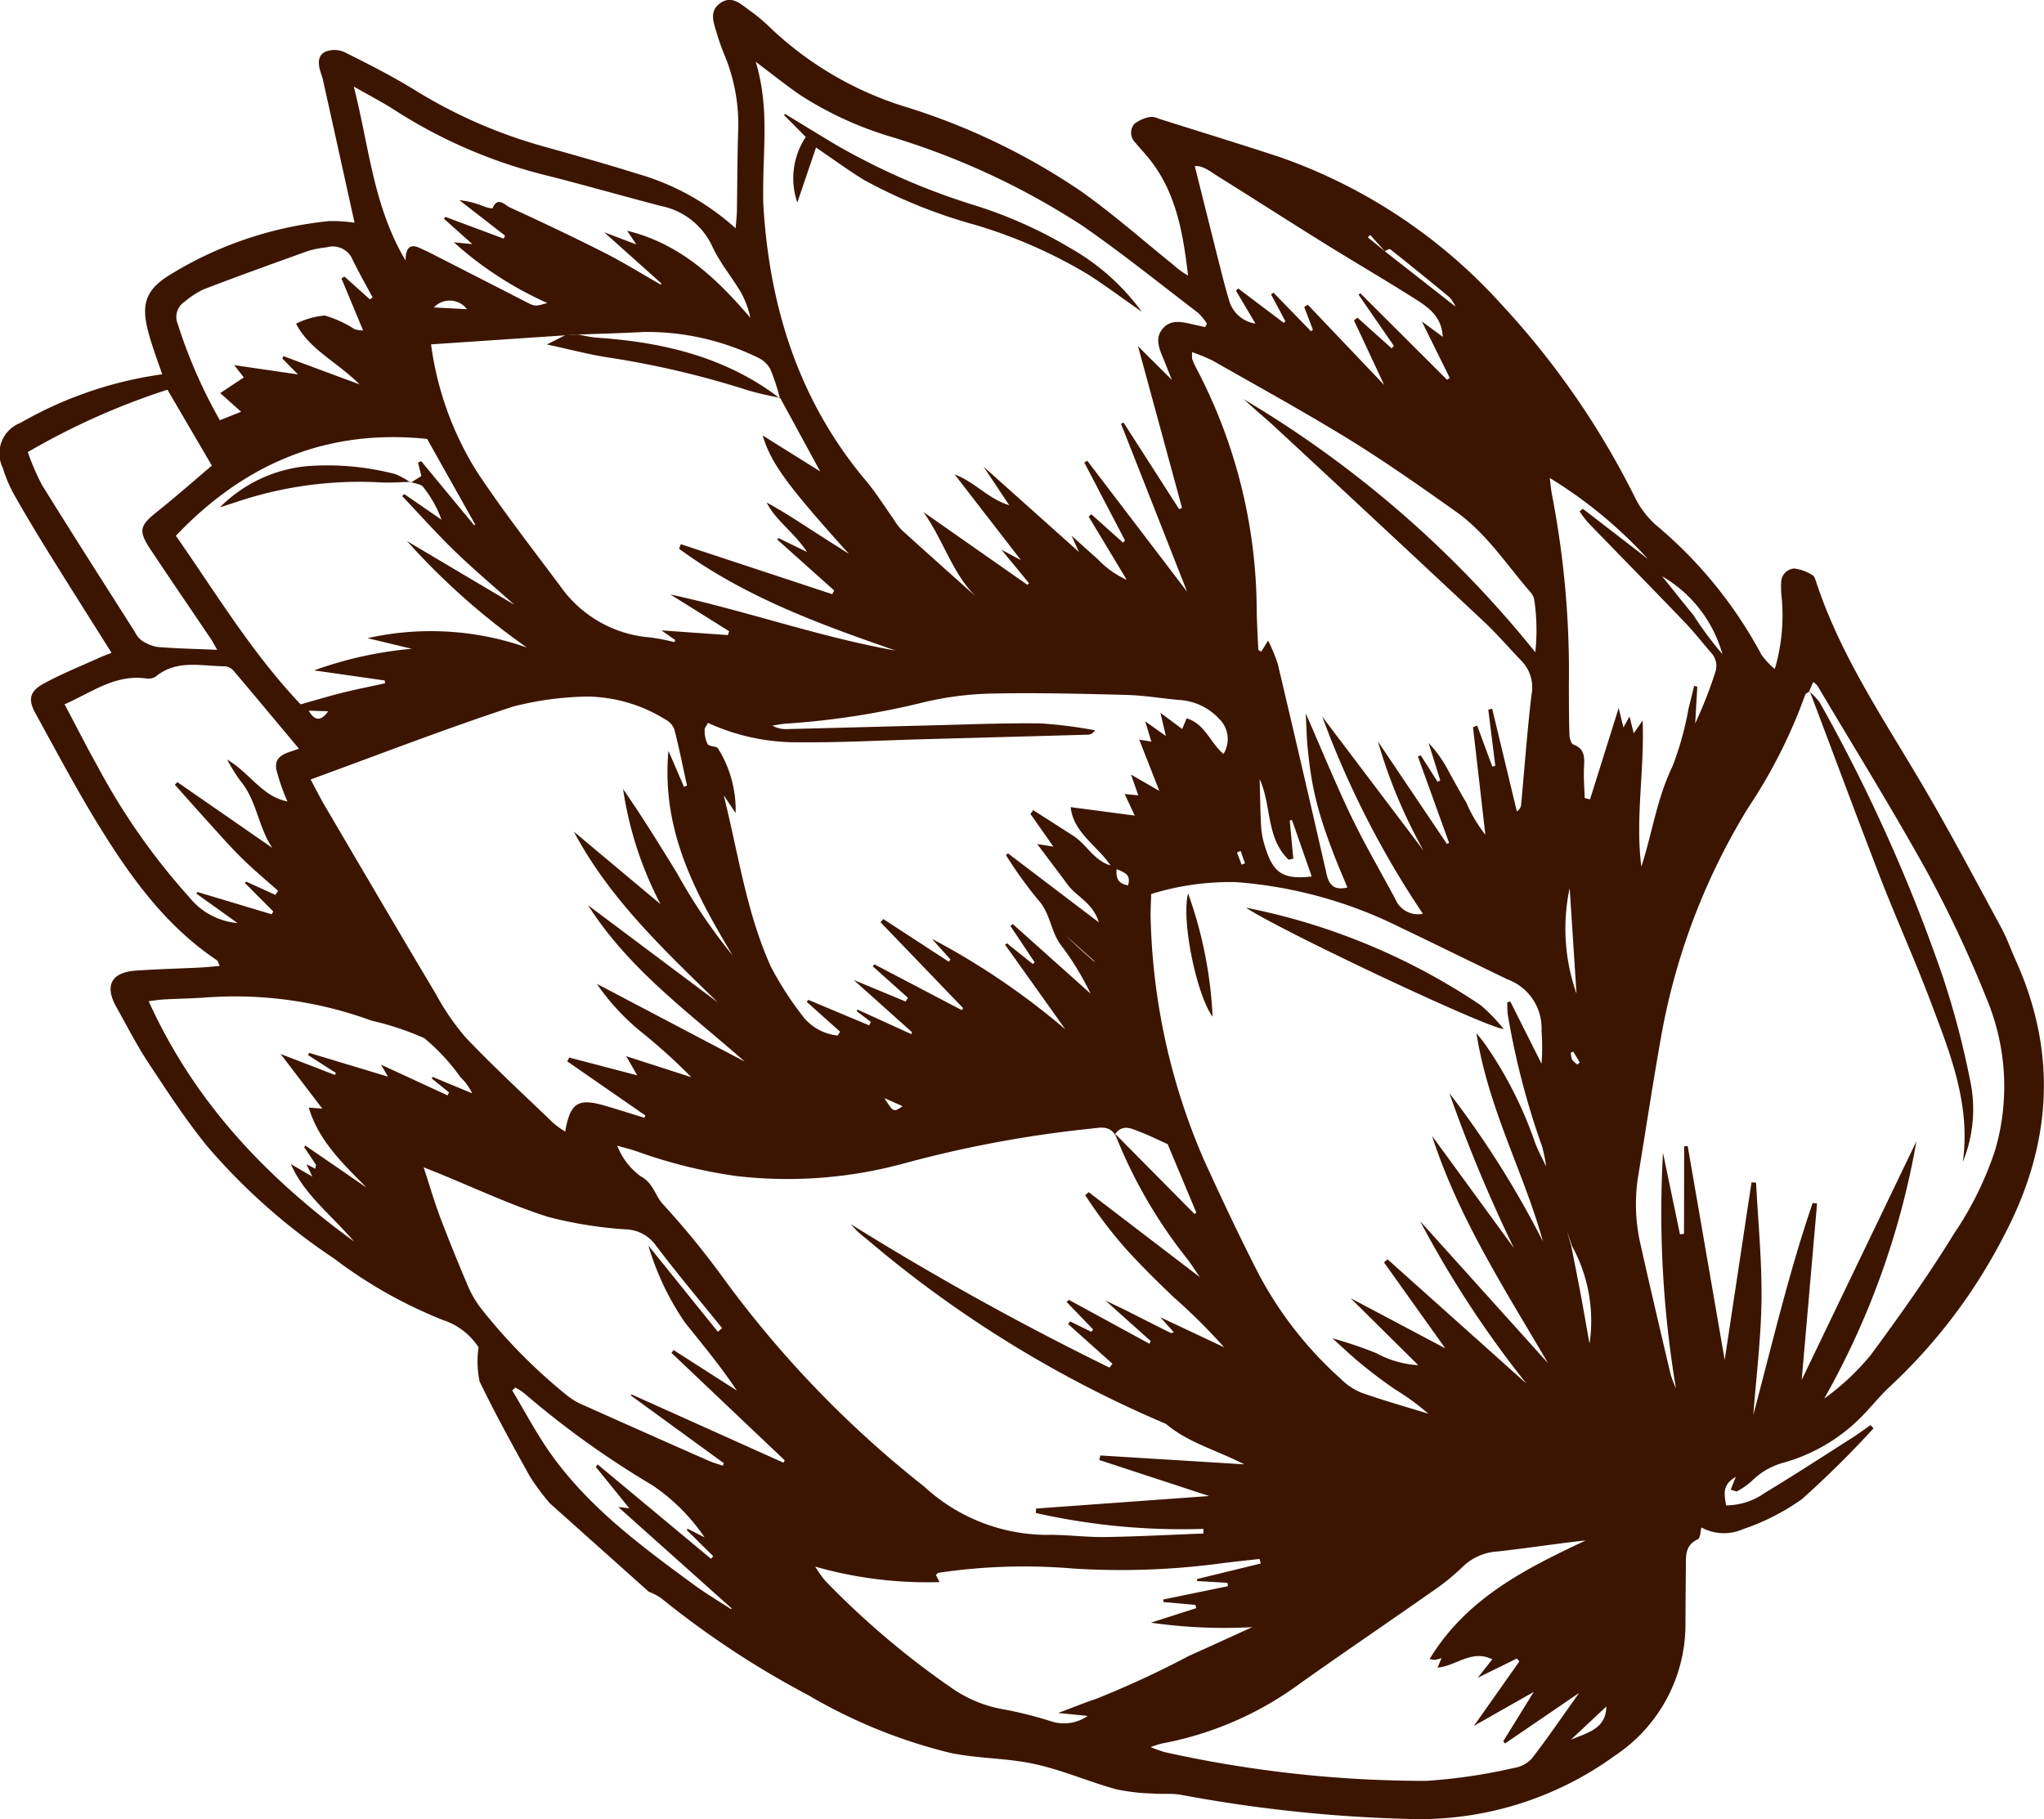 <svg xmlns="http://www.w3.org/2000/svg" width="126.354" height="112.458" viewBox="0 0 126.354 112.458"><defs><style>.a{fill:#3b1500;}</style></defs><g transform="translate(379.627 432.824) rotate(180)"><g transform="translate(253.273 320.366)"><path class="a" d="M345.651,339.9a14.881,14.881,0,0,1,1.211,1.632c1.08,1.942,2.156,3.892,3.12,5.892a6.071,6.071,0,0,1,.062,2.105,4.186,4.186,0,0,0,2.234,1.7,28.654,28.654,0,0,1,6.686,3.781,38.128,38.128,0,0,1,7.864,6.962c1.316,1.622,2.464,3.384,3.617,5.131.728,1.1,1.331,2.294,1.982,3.45.75,1.326.331,2.155-1.185,2.264-1.324.094-2.652.125-3.978.19-.378.019-.754.06-1.217.1.077.166.094.3.168.35,3.14,2.1,5.3,5.084,7.241,8.224,1.415,2.29,2.678,4.678,3.977,7.039.468.851.371,1.354-.479,1.825-1.116.617-2.312,1.09-3.476,1.621-.222.1-.452.182-.746.3,1.343,2.135,2.642,4.183,3.921,6.245.72,1.164,1.425,2.338,2.1,3.53a8.552,8.552,0,0,1,.7,1.651,2.027,2.027,0,0,1-1.094,2.791,24.277,24.277,0,0,1-7.8,2.849c-.286.049-.574.094-.957.157.3.883.6,1.671.823,2.48.489,1.755.271,2.693-1.274,3.648a23.113,23.113,0,0,1-9.879,3.339,9.459,9.459,0,0,1-1.562-.1c.66,2.986,1.3,5.9,1.951,8.813.037.167.094.33.147.493.153.479.207,1.016-.282,1.257a1.505,1.505,0,0,1-1.176-.01c-1.492-.743-2.986-1.5-4.4-2.375a30.827,30.827,0,0,0-7.974-3.477c-1.936-.543-3.874-1.086-5.793-1.688a15.3,15.3,0,0,1-6.031-3.361c-.037.479-.073.753-.077,1.027-.027,1.628-.026,3.255-.075,4.882a11.128,11.128,0,0,0,.827,4.769,13.942,13.942,0,0,1,.512,1.452c.183.613.448,1.284-.205,1.77-.731.542-1.288-.031-1.83-.419a10.423,10.423,0,0,1-1.283-1.07,21.167,21.167,0,0,0-8.464-4.929,40.638,40.638,0,0,1-10.721-5.166c-1.986-1.4-3.819-3.025-5.717-4.553a5.065,5.065,0,0,0-.935-.682c.315,2.634.732,5.211,2.5,7.336.246.3.512.576.756.875a.853.853,0,0,1,.059,1.173,2.225,2.225,0,0,1-1,.423,1.021,1.021,0,0,1-.494-.107c-2.49-.786-4.986-1.552-7.466-2.367a33.2,33.2,0,0,1-13.669-9.054,50.712,50.712,0,0,1-8.363-12.1,5.626,5.626,0,0,0-1.243-1.6,27.063,27.063,0,0,1-6.524-8.018,4.715,4.715,0,0,0-.825-.886,11.7,11.7,0,0,0-.433,4.335,5.8,5.8,0,0,1,.038,1.02.863.863,0,0,1-.81.858,2.721,2.721,0,0,1-1.127-.413c-.122-.062-.182-.282-.235-.442-1.492-4.52-4.148-8.427-6.534-12.482-1.714-2.91-3.289-5.9-4.9-8.871-.346-.637-.585-1.332-.884-1.994-2.63-5.806-2.219-11.481.72-17.051a33.8,33.8,0,0,1,7.006-9.28c.658-.605,1.216-1.321,1.848-1.956a10.9,10.9,0,0,1,4.708-2.773,4.46,4.46,0,0,0,2.078-1.2,4.565,4.565,0,0,1,.884-.6l.367.115-.316.79c.862-.491.712-1.087.6-1.762a4.161,4.161,0,0,0-2.376.76c-1.829,1.106-3.621,2.271-5.424,3.42-.387.246-.756.523-1.133.784l-.181-.2a60.781,60.781,0,0,1,4.43-4.382,14,14,0,0,1,3.629-1.849,2.913,2.913,0,0,1,2.578.1c.071-.255.071-.66.223-.728.817-.37.732-1.07.741-1.747.012-1.155.018-2.312.025-3.469a9.74,9.74,0,0,1,4.361-8.16,20.533,20.533,0,0,1,12.784-3.914,88.366,88.366,0,0,1,14.037,1.491c.575.1,1.177.033,1.764.081a12.147,12.147,0,0,1,2.285.271c1.685.474,3.313,1.183,5.016,1.555s3.5.327,5.2.686a32.438,32.438,0,0,1,8.772,3.565,55.637,55.637,0,0,1,9.1,6,4.009,4.009,0,0,0,.769.4Zm-62.716,17.314.444,1.433.654,1.964a10.377,10.377,0,0,0,.263,1.326,47.929,47.929,0,0,1,2.13,8.193,6.533,6.533,0,0,1,.022.734l-.185.042q-.965-1.92-1.929-3.841a13.251,13.251,0,0,0,0,2.031,3.221,3.221,0,0,0,2.108,3.183c2.2,1.058,4.382,2.141,6.584,3.19a27.285,27.285,0,0,0,10.205,2.821,16.589,16.589,0,0,0,5.235-.736c.011-.58.053-1.128.026-1.673a39.841,39.841,0,0,0-3.265-14.709c-1.1-2.415-2.229-4.816-3.44-7.173a23.372,23.372,0,0,0-5.054-6.43,3.853,3.853,0,0,0-1.265-.846c-1.363-.48-2.758-.872-4.141-1.3a15.142,15.142,0,0,0,2.062,1.507q1.057.725,2.052,1.539c.63.513,1.217,1.077,1.822,1.619a25.606,25.606,0,0,1-2.724-.924,6.125,6.125,0,0,0-2.585-.739c1.322,1.309,2.645,2.619,4.181,4.141l-5.851-3.1,3.789,5.314-.222.189-8.587-7.684a63.645,63.645,0,0,1,6.571,10.038l-7.905-8.779c2.653,4.55,5.53,8.962,7.17,14.052q-2.528-3.464-5.057-6.928a90.533,90.533,0,0,1,3.988,9.573,58.062,58.062,0,0,1-5.786-9.173c1.181,4.279,3.385,8.211,4.112,12.881-.26-.327-.368-.453-.467-.586a24.562,24.562,0,0,1-3.144-6.15c-.207-.55-.494-1.071-.743-1.6l-.653-1.964q-.224-.717-.445-1.433-.205-.719-.412-1.437c-.194-.994-.394-1.985-.58-2.98-.189-1.013-.364-2.03-.546-3.044a9.623,9.623,0,0,0,1.079,6.03Q282.687,356.5,282.935,357.213ZM294.027,417.3l.9,1,.146-.148-1.047-.856-4.374-3.426a2.2,2.2,0,0,0,.371.575c1.206,1,2.43,1.99,3.659,2.966C293.734,417.462,293.909,417.346,294.027,417.3Zm37.386-9.114a13.358,13.358,0,0,0,.582,1.792,1.658,1.658,0,0,0,.8.747,15.644,15.644,0,0,0,7.043,1.576c1.362-.079,2.727-.109,4.089-.161l.764-.047,8.289-.559a19.706,19.706,0,0,0-2.817-7.845c-1.6-2.42-3.389-4.719-5.129-7.043a7.5,7.5,0,0,0-5.591-3.229,12.829,12.829,0,0,1-1.493-.286l-.07.12.858.6-4.109-.289-.073.24,3.629,2.27c-4.793-1.04-9.255-2.645-13.923-3.467,4.7,1.625,9.348,3.325,13.387,6.293l-.109.283-9.358-3.09-.122.227,3.524,3.153-.082.085-1.763-.857c.84,1.268,1.947,1.944,2.49,3.054-.927-.5-1.781-1.057-2.639-1.613-.812-.523-1.628-1.039-2.441-1.559,3.743,4.153,4.824,5.593,5.331,7.32-1.076-.672-2.19-1.37-3.555-2.222.908,1.666,1.692,3.109,2.478,4.552Zm22.829-5.206-.661.412.205.832-.194.092-3.281-3.97-.057.055,2.969,5.287c6.089.634,11.215-1.444,15.533-5.986-2.5-3.577-4.7-7.246-7.714-10.423-.854.24-1.708.5-2.574.716s-1.765.393-2.646.587l.026.174,4.363.623a23.85,23.85,0,0,1-6.04,1.335l2.736.657a17.886,17.886,0,0,1-9.853-.58,43.348,43.348,0,0,1,7.413,6.582l-6.638-3.938c1.342,1.2,2.556,2.219,3.691,3.32s2.168,2.266,3.247,3.4l-.133.123-2.3-1.585a7.088,7.088,0,0,0,1.135,2.025c.151.19.515.211.782.309Zm-43.531-40.231-4.92-4.972-.118.079c.6,1.439,1.206,2.877,1.773,4.234.609.274,1.132.535,1.677.746s1.117.528,1.587-.145c.4.587,1,.4,1.53.352a72.292,72.292,0,0,0,11.476-2.137,27.4,27.4,0,0,1,10.43-.783,30.711,30.711,0,0,1,6.093,1.513c.4.141.821.24,1.232.359a4.242,4.242,0,0,0-1.459-1.9c-.757-.4-.867-1.149-1.336-1.684a51.9,51.9,0,0,1-3.737-4.565,65.706,65.706,0,0,0-12.427-12.913,11.271,11.271,0,0,0-7.585-3c-1.2.026-2.4-.151-3.593-.133-2.034.03-4.066.141-6.1.218l0,.287a41.008,41.008,0,0,1,10.357.982l-.01.274-10.7.775,6.79,2.227-.062.281c-2.866-.178-5.733-.355-8.9-.549,1.788.912,3.5,1.355,4.838,2.5a71.721,71.721,0,0,1,18.4,11.337c.2.161.4.319.593.493s.333.345.5.52a180.165,180.165,0,0,0-16-8.872l-.183.24,2.745,2.456-.136.159-1.3-.642-.116.144,1.639,1.7-.138.134-4.976-2.712-.085.16,2.8,2.508c-.609-.293-.949-.449-1.283-.617-.917-.46-1.83-.927-2.749-1.385-.037-.019-.105.023-.193.045l.836.928c-1.462-.689-2.706-1.274-3.949-1.862a36.138,36.138,0,0,0,3.075,3.055c1.024.972,2.029,1.966,2.979,3.008a28.269,28.269,0,0,1,2.534,3.34l-.211.19-6.88-5.261c.327.471.55.827.806,1.158A30.131,30.131,0,0,1,310.711,362.754Zm-42.917,27.334-.038,0c.1-.071.251-.125.281-.218a32.1,32.1,0,0,1,3.518-6.972,40.514,40.514,0,0,0,5.437-14.449c.485-2.739.9-5.492,1.352-8.237a10.965,10.965,0,0,0-.107-4.213c-.606-2.715-1.244-5.424-1.881-8.133a6.585,6.585,0,0,0-.33-.861,65.653,65.653,0,0,1,.8,14.553q-.526-2.517-1.05-5.035l-.249.027q-.006,2.7-.01,5.409l-.218.021-2.287-13.226c-.56,3.7-1.11,7.341-1.659,10.979l-.282-.016c-.123-2.415-.363-4.831-.335-7.244.027-2.374.326-4.746.507-7.118-1.169,4.389-2.2,8.812-3.671,13.107l-.27-.042c.308-3.526.615-7.054.95-10.9-2.449,5.092-4.771,9.923-7.094,14.754a49.692,49.692,0,0,1,5.7-15.907,15.127,15.127,0,0,0-2.876,2.694c-1.8,2.441-3.565,4.925-5.153,7.51a20.768,20.768,0,0,0-2.531,5.14,14.048,14.048,0,0,0,.5,9.322,74.069,74.069,0,0,0,3.639,7.781c2.17,3.931,4.545,7.749,6.836,11.612a1.284,1.284,0,0,0,.264.242Zm37.341,22.521-.12.209a3.785,3.785,0,0,0,.55.671c2.381,1.817,4.713,3.7,7.174,5.4a46.087,46.087,0,0,0,11.837,5.493,21.872,21.872,0,0,1,5.578,2.567c.861.589,1.674,1.247,2.757,2.06-.819-2.7-.472-5.18-.465-7.643,0-.428.015-.857-.011-1.284-.391-6.308-2.214-12.079-6.354-16.991-.6-.717-1.1-1.524-1.648-2.289a4.389,4.389,0,0,0-.527-.72c-1.525-1.385-3.065-2.754-4.6-4.127,1.452,1.424,1.967,3.422,3.237,5.218l-6.427-4.5-.1.1,1.7,2.067-1.2-.639,4.1,5.3c-1.244-.465-2.093-1.524-3.378-1.906l1.589,2.383L312.93,398.7l.453,1c-.5-.445-1.06-.951-1.626-1.455a5.544,5.544,0,0,0-1.78-1.265l2.352,3.905-.162.148-1.963-1.756-.122.131,2.517,4.823-.182.11c-2.044-2.682-4.089-5.363-6.174-8.1l4.088,10.39-.159.066-3.435-5.351-.179.079,2.72,9.993-2.092-2.078c.251.623.387.973.53,1.321.249.6.528,1.243.055,1.822-.517.635-1.236.433-1.911.281Zm32.212-28.425-.189.079c.255,1.157.485,2.32.782,3.467a1.146,1.146,0,0,0,.569.627,9.354,9.354,0,0,0,4.743,1.409,19.463,19.463,0,0,0,4.683-.626c4.174-1.374,8.276-2.962,12.49-4.5-.315-.586-.578-1.118-.878-1.629-2.276-3.874-4.547-7.751-6.849-11.61a15.031,15.031,0,0,0-1.886-2.742c-1.741-1.823-3.6-3.537-5.417-5.285a5.687,5.687,0,0,0-.706-.5c-.315,1.788-.8,2.086-2.475,1.593-.809-.238-1.614-.494-2.42-.742l-.062.142,4.829,3.346-.127.235-4.2-1.1.683,1.185-4.027-1.3a35.625,35.625,0,0,0,3.1,2.8A14.292,14.292,0,0,1,342.732,372l-9.143-4.806c3.424,3.016,7.162,5.692,9.68,9.66l-8.015-6c3.3,3.224,6.684,6.382,8.9,10.557l-5.359-4.487a22.423,22.423,0,0,1,2.316,7.121c-1.175-1.7-2.252-3.435-3.321-5.179a34.961,34.961,0,0,0-3.451-5.11c2.294,3.84,4.417,7.714,3.967,12.649C337.926,385.529,337.637,384.856,337.347,384.184Zm-21.414-1.673-.182.231q-1.238-.793-2.475-1.587c-.821-.527-1.263-1.524-2.3-1.832.824,1.232,2.3,2.022,2.464,3.607l-3.96-.524c.259.556.438.938.623,1.335l-.843-.082.452,1.283-1.752-1.01c.435,1.109.824,2.1,1.243,3.17l-.749-.122c.129.424.235.778.379,1.254l-1.276-.906c.127.545.214.92.333,1.432l-1.342-1-.274.658c-1.143-.337-1.465-1.519-2.279-2.2a1.746,1.746,0,0,0,.279,2.183,3.636,3.636,0,0,0,2.36,1.147c1.109.09,2.212.287,3.321.318,2.782.074,5.566.141,8.348.086a20.082,20.082,0,0,0,4.188-.531,48.557,48.557,0,0,1,8.49-1.324c.3-.018.6-.083.9-.126a1.7,1.7,0,0,0-.91-.216c-2.909.07-5.818.153-8.727.225-2.309.056-4.62.155-6.929.127a28.585,28.585,0,0,1-3.37-.424.5.5,0,0,1,.46-.275q5.131-.144,10.264-.283c2.523-.07,5.047-.211,7.57-.186a13.176,13.176,0,0,1,5.625,1.2c.077-.159.212-.309.205-.454a1.8,1.8,0,0,0-.189-.864c-.1-.159-.549-.105-.638-.263a7.171,7.171,0,0,1-1.09-3.993l.739,1.1c-.9-3.578-1.4-7.244-2.917-10.6a20.146,20.146,0,0,0-2.093-3.211,3.146,3.146,0,0,0-2.031-1.044l-.159.233q1.037.926,2.071,1.853l-.111.116-3.756-1.574-.1.215.877.664-.06.094-3.32-1.515-.042.122c1.166,1.044,2.333,2.089,3.608,3.229l-3.216-1.335-.14.231,2.175,1.947-.107.12q-2.7-1.415-5.395-2.828l-.09.119,5.113,5.317-.177.193-4.044-2.637-.107.134,1.144,1.277a45.11,45.11,0,0,1-8.244-5.593q1.862,2.618,3.728,5.235l-.12.085-1.592-1.279-.12.1,1.5,2.249-.146.119-4.808-4.3A17.428,17.428,0,0,0,314,374.339c.684.865.68,2.019,1.455,2.856a25.626,25.626,0,0,1,1.986,2.762l-.119.114L311.7,375.8c.36,1.214,1.376,1.582,1.927,2.331.59.8,1.192,1.592,1.882,2.512l-1-.159C315.023,381.215,315.479,381.863,315.933,382.512Zm-27.362,5.363-.26.094q-.468-1.267-.935-2.535l-.183.053.433,3.478-.242.045-1.524-6.344a.56.56,0,0,0-.268.444c-.208,2.257-.371,4.521-.639,6.772a2.349,2.349,0,0,0,.623,2.094c.776.8,1.5,1.654,2.308,2.412q6.513,6.1,13.062,12.167c.313.29.643.564.965.847.279.248.557.5.836.749A66.947,66.947,0,0,1,284.718,392.5a12.965,12.965,0,0,0,.071,3.28.986.986,0,0,0,.241.446c1.481,1.711,2.73,3.649,4.606,4.977,2.163,1.532,4.333,3.062,6.586,4.452,2.765,1.7,5.617,3.266,8.441,4.875a10.919,10.919,0,0,0,1.272.523,1.972,1.972,0,0,0-.011-.438,4.491,4.491,0,0,0-.264-.585,32.37,32.37,0,0,1-3.719-15.058q-.035-1.154-.1-2.308c0-.042-.111-.079-.181-.126-.108.175-.216.348-.424.686a10.417,10.417,0,0,1-.6-1.455q-1.536-6.495-3.018-13c-.162-.712-.507-.99-1.285-.814.285.69.574,1.348.83,2.019.275.72.543,1.443.769,2.178a20.083,20.083,0,0,1,.538,2.114c.146.754.241,1.521.318,2.286.067.667.078,1.339.123,2.171-1-2.275-1.851-4.365-2.827-6.4-.834-1.732-1.812-3.394-2.717-5.091a1.512,1.512,0,0,0-1.7-.9,57.019,57.019,0,0,1,6.22,12.186q-3.127-4.137-6.257-8.275a31.614,31.614,0,0,1,2.816,6.739l-4.261-6.327-.137.059q.965,2.671,1.929,5.343l-.179.067-1.039-1.634-.164.09.72,2.311a7.527,7.527,0,0,1-1.264-1.8c-.356-.634-.7-1.274-1.076-1.9a8.56,8.56,0,0,0-1.169-1.973Zm46.678-37.381-.256.231c1.389,1.723,2.817,3.419,4.151,5.187a2.357,2.357,0,0,0,1.828.917,25.655,25.655,0,0,1,4.79.773c2.308.739,4.519,1.782,6.771,2.7l.906.363c-.381-1.159-.661-2.138-1.021-3.088-.545-1.439-1.128-2.864-1.729-4.279a6.285,6.285,0,0,0-.768-1.318,33.643,33.643,0,0,0-5.4-5.462,4.283,4.283,0,0,0-.988-.568q-3.858-1.729-7.727-3.433c-.275-.122-.571-.2-.857-.3l-.067.155,5.752,4.189-.049.062-9.389-4.219-.077.146,7,6.641-.134.174-3.908-2.505c1,1.506,2.118,2.847,3.211,4.211a16.783,16.783,0,0,1,2.257,4.754Zm-49.545-20.375.16.175,2.413-1.187c-.385.487-.638.806-.9,1.14,1.283.632,2.241-.42,3.385-.512-.1.231-.159.379-.248.59a2.447,2.447,0,0,1,.4-.111,1.488,1.488,0,0,1,.337.053c-2.277,3.752-5.93,5.582-9.652,7.33,1.836-.2,3.639-.483,5.451-.682a3.382,3.382,0,0,0,2.164-.954A13.667,13.667,0,0,1,291,334.5c2.725-1.914,5.485-3.782,8.2-5.708a20.854,20.854,0,0,1,8.623-3.76,6.863,6.863,0,0,0,.676-.216,8.242,8.242,0,0,0-.866-.312,74.329,74.329,0,0,0-16.167-1.778,33.96,33.96,0,0,0-5.436.8,1.891,1.891,0,0,0-1.1.586c-.981,1.272-1.886,2.6-2.923,4.053l4.579-3.124.118.13-1.888,3.054,3.7-2.1Zm15.986,6.052.075.281c.721-.081,1.443-.159,2.164-.244a46.741,46.741,0,0,1,9.358-.349,35.991,35.991,0,0,0,8.312-.261c.064-.01.119-.089.178-.135l-.234-.442a25.247,25.247,0,0,1,7.689.956,7.461,7.461,0,0,0-.609-.865A51.807,51.807,0,0,0,320.7,328.4a7.986,7.986,0,0,0-3.183-1.265,24.353,24.353,0,0,1-2.86-.724,2.561,2.561,0,0,0-2.268.33l1.826.183c-.976.364-1.645.642-2.333.867a59.405,59.405,0,0,0-5.749,2.66c-1.307.587-2.61,1.185-3.916,1.778a32.125,32.125,0,0,1,6.264.277l-2.808.9.059.2,1.973.178.01.155-4,.823.038.209,1.882.109-.019.126Zm61.1,44.238c.882,1.3.966,2.95,1.979,4.146a11.385,11.385,0,0,1,.819,1.32c-1.432-.85-2.164-2.293-3.73-2.591a12.8,12.8,0,0,1,.687,1.968c.17.96-.768,1.031-1.395,1.295,1.4,1.67,2.7,3.24,4.026,4.8a.822.822,0,0,0,.535.292c1.457,0,2.983.444,4.289-.637a.868.868,0,0,1,.6-.114c1.927.259,3.357-.865,5.035-1.6-.747-1.407-1.383-2.664-2.071-3.892a40.69,40.69,0,0,0-5.663-8.063,4.283,4.283,0,0,0-2.957-1.569l2.537,1.817-.055.105-4.591-1.378-.1.172,1.758,1.767-.094.077-1.795-.819-.167.252c.757.676,1.541,1.325,2.261,2.038.76.751,1.462,1.561,2.181,2.352.653.719,1.294,1.447,1.94,2.171l-.162.156Zm-81.12,3.088-.333-.086c-.576,1.838-1.153,3.676-1.771,5.647-.108-.444-.188-.768-.294-1.2l-.379.679c-.09-.364-.164-.665-.259-1.046l-.549.8c-.122-3.109.464-6.061.078-9.038-.672,2.068-.962,4.222-1.925,6.2a19.336,19.336,0,0,0-.992,3.576c-.122.465-.231.935-.348,1.4l-.193-.052q.066-1.133.129-2.266a26.837,26.837,0,0,0-1.228,3.121,1.2,1.2,0,0,0,.287,1.29c.528.616,1.031,1.258,1.593,1.843,1.984,2.066,3.99,4.109,5.982,6.168a6.689,6.689,0,0,1,.511.684l-.2.159-4.018-3.1a27.866,27.866,0,0,0,6.066,5.006c-.066-.489-.085-.782-.145-1.066a57.635,57.635,0,0,1-1.038-11.737c-.005-1.027,0-2.053-.037-3.079-.007-.208-.1-.545-.242-.6-.716-.263-.69-.8-.657-1.4C281.741,384.767,281.685,384.131,281.668,383.5Zm77.258-17.121-.068.119q.864.554,1.728,1.112l-.073.131-4.871-1.469.427.741-4.114-1.9-.089.185,1.073.865-.057.094-2.446-1.016a3.358,3.358,0,0,0,.728,1,12.425,12.425,0,0,0,2.235,2.412,18.122,18.122,0,0,0,3.274,1.086,24.5,24.5,0,0,0,10.356,1.417c.813-.052,1.626-.066,2.439-.11.323-.018.646-.071.966-.108-2.783-6.145-7.154-10.821-12.693-14.857,1.451,1.693,3.076,2.891,3.9,4.783l-1.327-.773c.152.316.22.46.37.769l-.546-.282-.049.241.736,1.1-.082.089-3.782-2.6c1.452,1.472,2.962,2.886,3.577,4.95l-.836-.063,2.574,3.377Zm-4.37,50.344c-.01.957-.4,1.025-.96.739-.152-.078-.313-.137-.465-.214q-2.969-1.515-5.936-3.036c-.639-.33-.635-.338-1.4-.11a21.952,21.952,0,0,1,5.773,3.751l-1.139-.111c.735.658,1.244,1.114,1.754,1.569l-.092.114-3.6-1.343-.085.185,2.82,2.189a5.144,5.144,0,0,1-1.467-.368,2.336,2.336,0,0,0-.58-.141c-.3.775-.775.2-1.055.071-1.979-.906-3.948-1.84-5.889-2.823-1.18-.6-2.305-1.3-3.455-1.958l-.031.081,3.528,3.157-1.986-.754c.226.338.367.553.561.846-3.315-.815-5.541-2.968-7.612-5.38a5.705,5.705,0,0,0,.582,1.569c.565.957,1.3,1.826,1.763,2.826a4.453,4.453,0,0,0,3.18,2.516c2.359.616,4.7,1.288,7.064,1.886a31.02,31.02,0,0,1,9.384,4.034c.732.476,1.515.876,2.543,1.465C356.8,423.742,356.569,420.122,354.557,416.72Zm11.637-24.071c.148.255.263.48.4.689,1.243,1.843,2.5,3.673,3.73,5.526.768,1.161.665,1.47-.4,2.322-1.188.949-2.33,1.958-3.395,2.858.949,1.622,1.823,3.116,2.746,4.693a43.867,43.867,0,0,0,8.631-3.856,14.819,14.819,0,0,0-.869-2.022c-1.89-3.05-3.826-6.072-5.749-9.1a1.5,1.5,0,0,0-.387-.5,2.509,2.509,0,0,0-1-.426C368.718,392.73,367.527,392.707,366.194,392.65Zm-75.755,19.358c.067,1.31.958,1.869,1.818,2.412,1.842,1.164,3.725,2.261,5.576,3.413,2.178,1.354,4.333,2.743,6.509,4.1.47.293.931.68,1.425.626-.491-1.963-.962-3.863-1.443-5.76-.209-.828-.412-1.658-.66-2.474a2,2,0,0,0-1.648-1.5c.435.732.821,1.384,1.207,2.034l-.138.14-2.827-2.135-.085.119.88,1.647-.151.107-2.323-2.39-.112.1q.267.7.535,1.409l-.222.134-4.72-4.96c.664,1.421,1.265,2.708,1.867,3.993l-.212.171L293.6,411.29l-.136.152,2.181,3.166-.108.086-5.361-5.347-.168.112c.553,1.121,1.106,2.242,1.725,3.495Zm66.322,2.316-.17.12c.415.773.85,1.537,1.235,2.324a1.319,1.319,0,0,0,1.578.778,7.007,7.007,0,0,0,1.132-.215c2.175-.778,4.348-1.562,6.5-2.386a5.323,5.323,0,0,0,1.174-.765,1.116,1.116,0,0,0,.437-1.352,31.067,31.067,0,0,0-2.612-5.977l-1.313.523c.405.361.779.7,1.291,1.155l-1.459.969.591.758c-1.388-.2-2.59-.378-3.942-.574l.971.984-.066.148-4.709-1.747c1.422,1.417,3.109,2.159,3.926,3.752a4.885,4.885,0,0,1-1.776.506,7.048,7.048,0,0,1-1.847-.849,2.092,2.092,0,0,0-.523-.077l1.339,3.218-.183.116ZM342.8,342.14l-.118.148-7.007-5.832-.137.16,1.633,1.613-.049.085c-.3-.155-.606-.308-1.05-.532a12.018,12.018,0,0,0,3.24,3.229,55.559,55.559,0,0,1,7.916,5.685,4.023,4.023,0,0,0,.543.346l.192-.178c-.788-1.309-1.5-2.673-2.383-3.916-2.368-3.332-5.619-5.729-8.868-8.111-.734-.538-1.521-1-2.283-1.5l-.023.059,7,6.259c-.222-.025-.363-.04-.682-.077Zm-41.041,42.509c-.03-1.018-.036-2.04-.1-3.058a5.268,5.268,0,0,0-.278-1.246c-.485-1.525-1.127-1.907-2.84-1.707l1.222,3.5.136-.045-.222-2.357.294-.06C301.376,381.03,301.009,383.01,301.756,384.648ZM282.172,371.4l.423,6.521A12.055,12.055,0,0,0,282.172,371.4Zm-5.289,25.8c-.762-.947-1.34-1.676-1.93-2.393a22.432,22.432,0,0,0-1.8-2.426A8.091,8.091,0,0,0,276.883,397.2Zm3.446-69.877,2.194-2.057C281.537,325.7,280.35,325.917,280.328,327.319Zm72.481,86.494-2.048-.107A1.337,1.337,0,0,0,352.809,413.813ZM311.9,373.336l.883.79q.474.425.95.851c-.53-.523-1.084-1.02-1.64-1.514A1.762,1.762,0,0,0,311.9,373.336Zm13.055-8.4c-.561-.882-.561-.882-1.124-.5Zm34.388,23.916,1.2.037C360.108,388.138,359.714,388.335,359.34,388.848ZM310.6,379.095c.06-.615-.138-.91-.706-1.006C309.692,378.774,310.135,378.885,310.6,379.095Zm-28.23-11.283.159-.064a1.474,1.474,0,0,0-.089-.437,1.441,1.441,0,0,0-.324-.3l-.144.13Zm20.557,12.4.234-.088c-.094-.252-.188-.5-.282-.756l-.218.088C302.755,379.7,302.842,379.956,302.931,380.208Z" transform="translate(-253.273 -320.366)"/><path class="a" d="M310.345,384.564a20.157,20.157,0,0,1,1.974.456,56.013,56.013,0,0,0,8.821,2.062c1.12.183,2.223.475,3.622.78l-1.127.568-.764.047c-.412-.07-.821-.174-1.236-.2-4.083-.281-7.951-1.2-11.277-3.751Z" transform="translate(-232.219 -296.698)"/><path class="a" d="M266.614,379.14a3.893,3.893,0,0,1-.665-.706,102.339,102.339,0,0,1-7.6-16.939,52.866,52.866,0,0,1-1.669-6.312,8.6,8.6,0,0,1,.431-5.139c-.5,3.574.806,6.777,2.019,9.983.966,2.558,2.1,5.054,3.086,7.6,1.481,3.825,2.9,7.673,4.356,11.511Z" transform="translate(-252.093 -309.418)"/><path class="a" d="M315.311,395.191a4.623,4.623,0,0,1-.523,4.053l1.342,1.352-.055.075c-1.054-.639-2.1-1.285-3.162-1.917a41.866,41.866,0,0,0-8.323-3.659,27.738,27.738,0,0,1-6.2-2.747,13.982,13.982,0,0,1-4.375-3.912c1.268.884,2.29,1.656,3.37,2.338a30.355,30.355,0,0,0,6.916,3.032,32.018,32.018,0,0,1,6.884,2.78c.98.6,1.906,1.284,2.969,2.005C314.551,397.42,314.932,396.305,315.311,395.191Z" transform="translate(-238.244 -295.254)"/><path class="a" d="M293.606,363.548a39.758,39.758,0,0,1-14.519-6.035,10.971,10.971,0,0,1-1.417-1.469C278.778,356.137,291.474,362.127,293.606,363.548Z" transform="translate(-244.272 -307.204)"/><path class="a" d="M292.332,364.224a25.986,25.986,0,0,1-1.514-7.623C291.8,357.94,292.765,362.537,292.332,364.224Z" transform="translate(-239.422 -306.999)"/><path class="a" d="M327.036,381.179c.676-.01,1.357-.074,2.027-.021a23.807,23.807,0,0,0,8.828-1.251c.241-.074.479-.156.938-.305a8.763,8.763,0,0,1-5.37,2.55,16.612,16.612,0,0,1-5.463-.486,4.443,4.443,0,0,1-.964-.528Z" transform="translate(-226.063 -298.514)"/></g></g></svg>